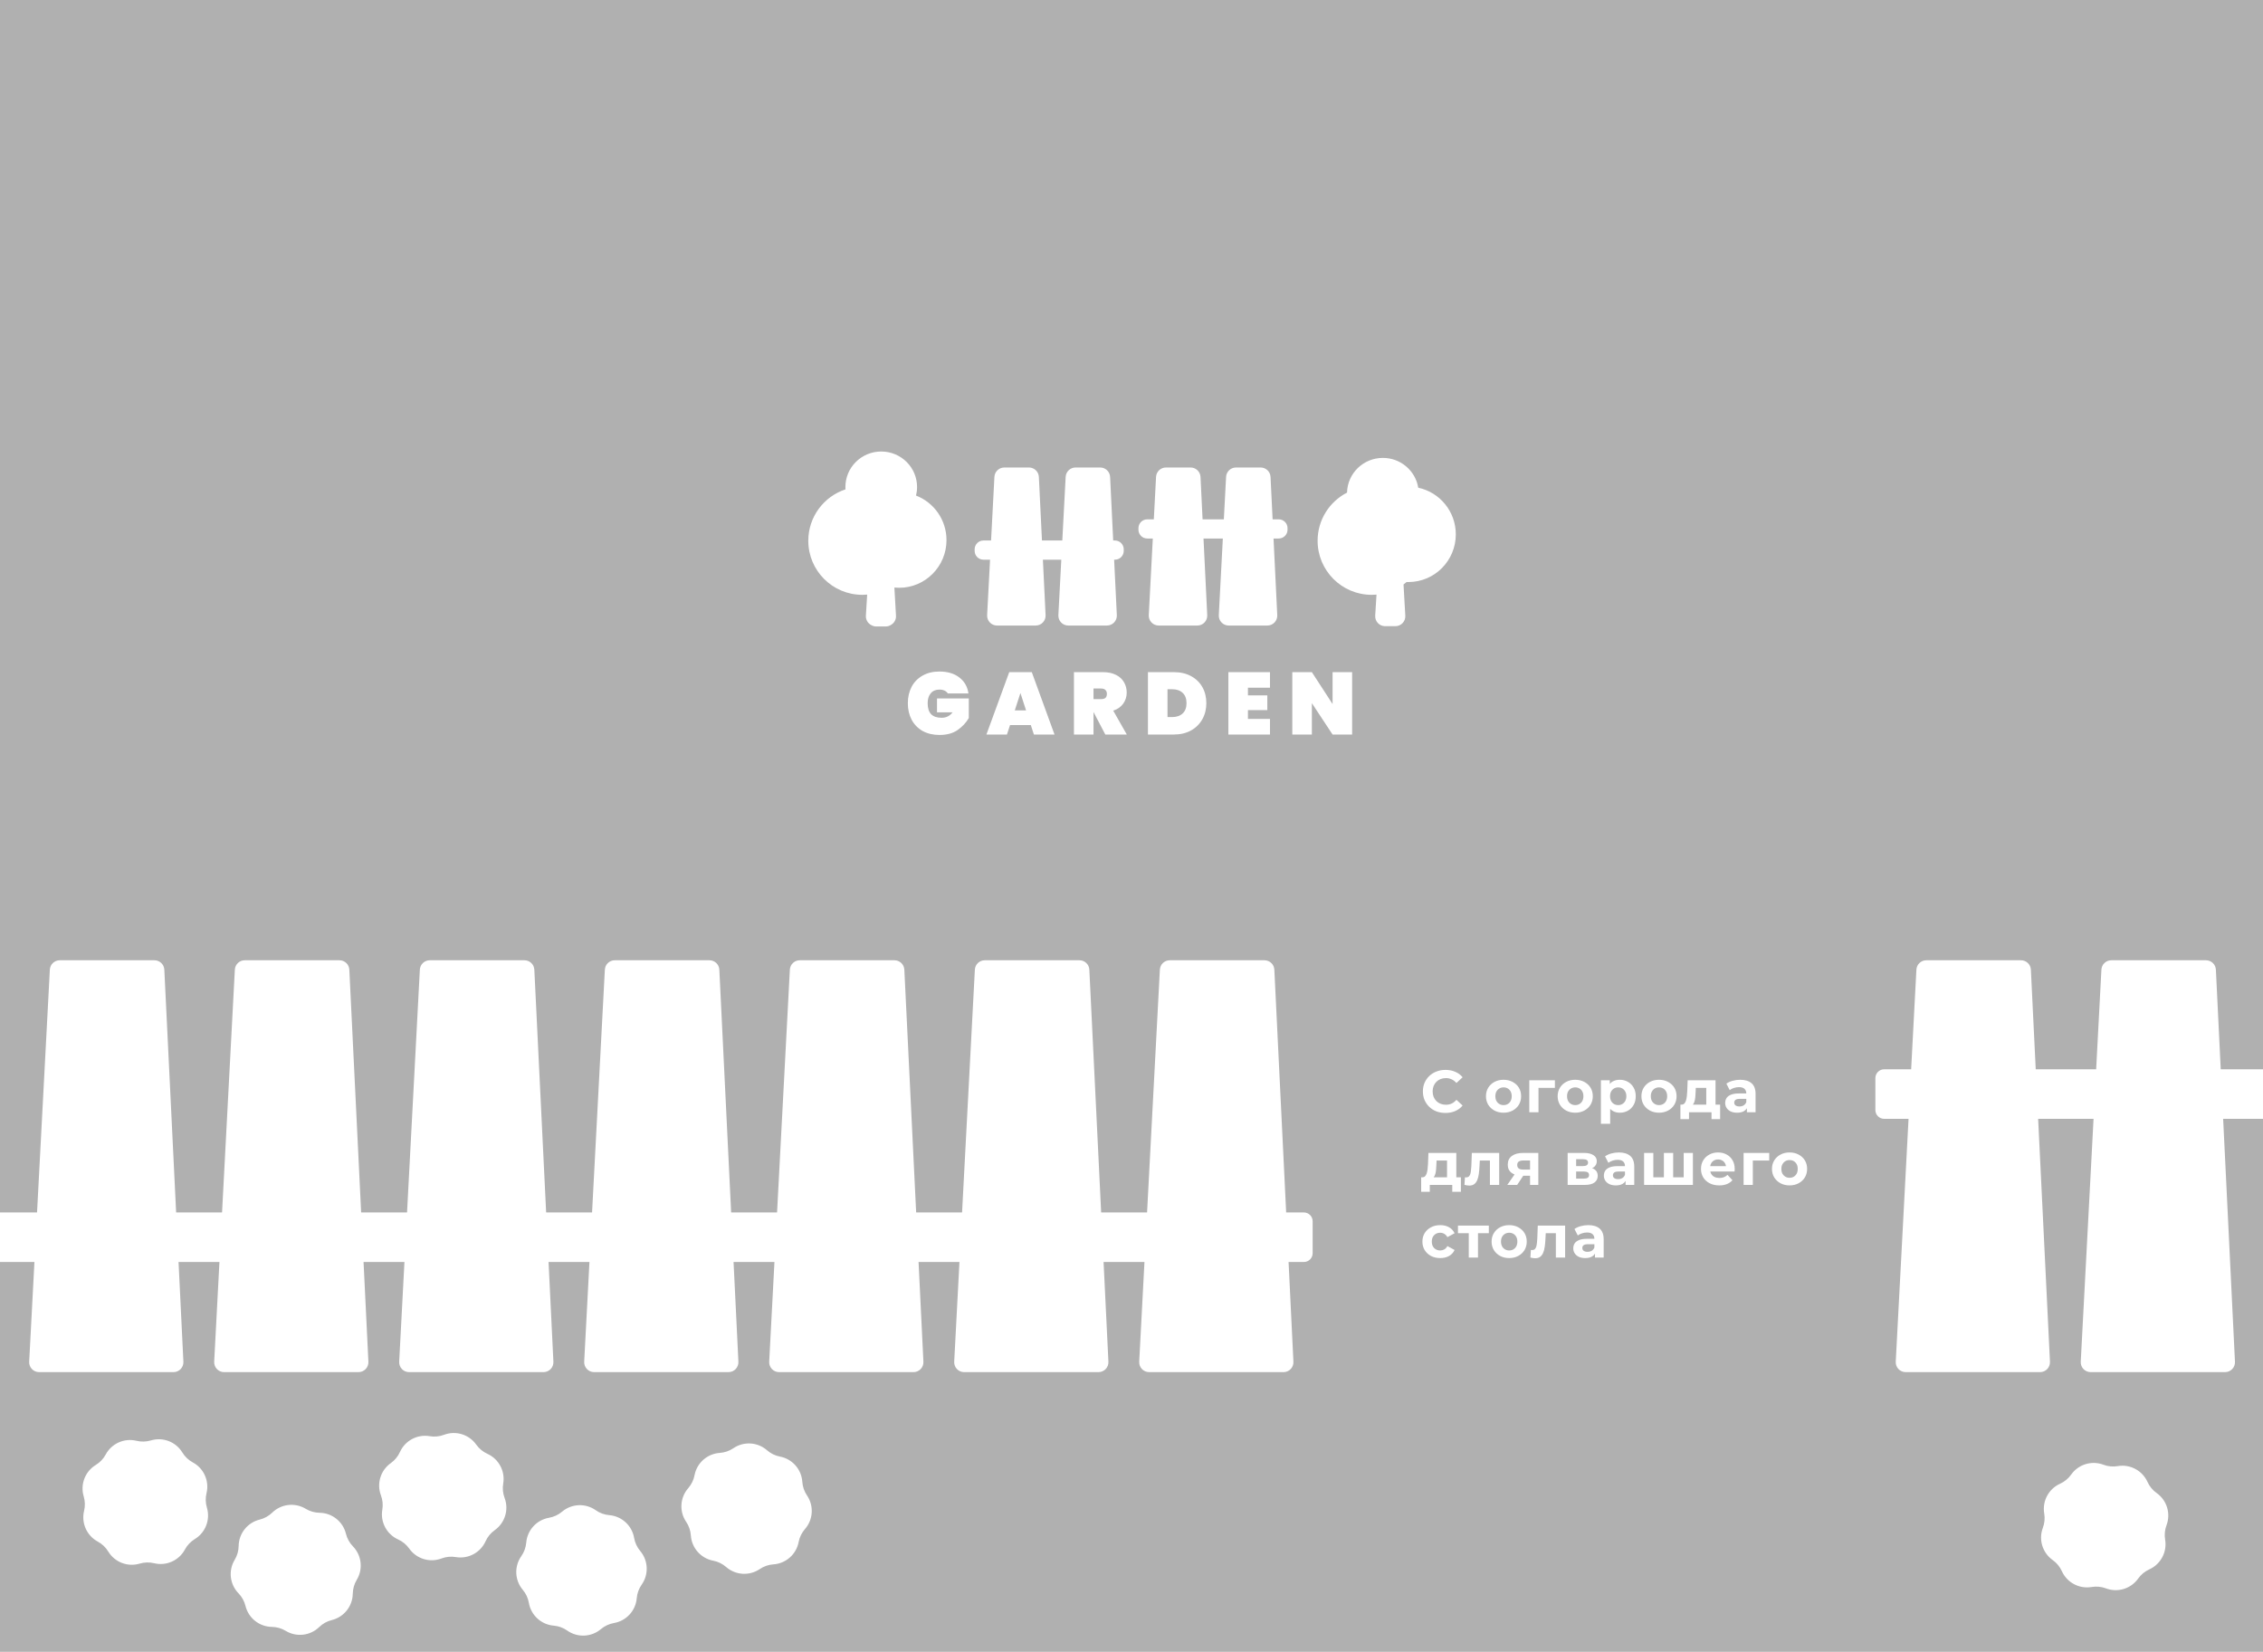<svg width="2055" height="1500" viewBox="0 0 2055 1500" fill="none" xmlns="http://www.w3.org/2000/svg">
<path fill-rule="evenodd" clip-rule="evenodd" d="M2055 0H0V1101H33.642L45.26 880.526C45.512 875.747 49.461 872 54.248 872H140.234C145.034 872 148.99 875.768 149.223 880.563L159.946 1101H201.641L213.26 880.526C213.512 875.747 217.461 872 222.248 872H308.234C313.034 872 316.99 875.768 317.223 880.563L327.946 1101H369.641L381.26 880.526C381.512 875.747 385.461 872 390.248 872H476.234C481.034 872 484.99 875.768 485.223 880.563L495.946 1101H537.641L549.26 880.526C549.512 875.747 553.461 872 558.248 872H644.234C649.034 872 652.99 875.768 653.223 880.563L663.946 1101H705.641L717.26 880.526C717.512 875.747 721.461 872 726.248 872H812.234C817.034 872 820.99 875.768 821.223 880.563L831.946 1101H873.641L885.26 880.526C885.512 875.747 889.461 872 894.248 872H980.234C985.034 872 988.99 875.768 989.223 880.563L999.946 1101H1041.64L1053.26 880.526C1053.51 875.747 1057.46 872 1062.25 872H1148.23C1153.03 872 1156.99 875.768 1157.22 880.563L1167.95 1101H1184C1188.42 1101 1192 1104.58 1192 1109V1138C1192 1142.42 1188.42 1146 1184 1146H1170.14L1174.54 1236.56C1174.79 1241.7 1170.69 1246 1165.55 1246H1043.49C1038.33 1246 1034.23 1241.68 1034.5 1236.53L1039.27 1146H1002.14L1006.54 1236.56C1006.79 1241.7 1002.69 1246 997.552 1246H875.487C870.33 1246 866.228 1241.68 866.499 1236.53L871.27 1146H834.135L838.541 1236.56C838.791 1241.7 834.694 1246 829.552 1246H707.487C702.33 1246 698.228 1241.68 698.499 1236.53L703.27 1146H666.135L670.541 1236.56C670.791 1241.7 666.694 1246 661.552 1246H539.487C534.33 1246 530.228 1241.68 530.499 1236.53L535.27 1146H498.135L502.541 1236.56C502.791 1241.7 498.694 1246 493.552 1246H371.487C366.33 1246 362.228 1241.68 362.499 1236.53L367.27 1146H330.135L334.541 1236.56C334.791 1241.7 330.694 1246 325.552 1246H203.487C198.33 1246 194.228 1241.68 194.499 1236.53L199.27 1146H162.135L166.541 1236.56C166.791 1241.7 162.694 1246 157.552 1246H35.487C30.33 1246 26.228 1241.68 26.499 1236.53L31.27 1146H0V1500H2055V1016H2018.81L2029.54 1236.56C2029.79 1241.7 2025.69 1246 2020.55 1246H1898.49C1893.33 1246 1889.23 1241.68 1889.5 1236.53L1901.12 1016H1850.81L1861.54 1236.56C1861.79 1241.7 1857.69 1246 1852.55 1246H1730.49C1725.33 1246 1721.23 1241.68 1721.5 1236.53L1733.12 1016H1711C1706.58 1016 1703 1012.42 1703 1008V979C1703 974.582 1706.58 971 1711 971H1735.49L1740.26 880.526C1740.51 875.747 1744.46 872 1749.25 872H1835.23C1840.03 872 1843.99 875.768 1844.22 880.563L1848.62 971H1903.49L1908.26 880.526C1908.51 875.747 1912.46 872 1917.25 872H2003.23C2008.03 872 2011.99 875.768 2012.22 880.563L2016.62 971H2055V0ZM857.76 627.16C859.04 627.747 860.027 628.6 860.72 629.72H879.44C878.587 623.587 875.813 618.733 871.12 615.16C866.48 611.587 860.453 609.8 853.04 609.8C847.227 609.8 842.16 611.027 837.84 613.48C833.52 615.88 830.187 619.267 827.84 623.64C825.547 628.013 824.4 633 824.4 638.6C824.4 644.2 825.547 649.187 827.84 653.56C830.187 657.933 833.52 661.347 837.84 663.8C842.213 666.2 847.333 667.4 853.2 667.4C859.813 667.4 865.28 665.907 869.6 662.92C873.92 659.88 877.307 656.253 879.76 652.04V634.28H850.88V646.84H865.04C862.533 650.147 859.227 651.8 855.12 651.8C850.8 651.8 847.6 650.707 845.52 648.52C843.44 646.333 842.4 643.027 842.4 638.6C842.4 634.76 843.333 631.747 845.2 629.56C847.067 627.32 849.707 626.2 853.12 626.2C854.933 626.2 856.48 626.52 857.76 627.16ZM914.396 667L917.196 658.44H936.076L938.876 667H957.596L936.956 610.36H916.476L895.756 667H914.396ZM926.636 629.32L931.756 645.08H921.516L926.636 629.32ZM993.071 646.68L1003.71 667H1023.23L1010.91 645.32C1014.86 644.04 1017.87 641.933 1019.95 639C1022.08 636.067 1023.15 632.707 1023.15 628.92C1023.15 625.4 1022.32 622.253 1020.67 619.48C1019.07 616.653 1016.64 614.44 1013.39 612.84C1010.14 611.187 1006.22 610.36 1001.63 610.36H975.231V667H992.991V646.68H993.071ZM1000.03 634.84H992.991V625.24H1000.03C1001.68 625.24 1002.94 625.667 1003.79 626.52C1004.7 627.373 1005.15 628.547 1005.15 630.04C1005.15 631.693 1004.72 632.92 1003.87 633.72C1003.02 634.467 1001.74 634.84 1000.03 634.84ZM1081.55 613.96C1077.12 611.56 1071.94 610.36 1066.03 610.36H1042.43V667H1066.03C1071.94 667 1077.12 665.773 1081.55 663.32C1086.03 660.813 1089.46 657.4 1091.86 653.08C1094.27 648.76 1095.46 643.907 1095.46 638.52C1095.46 633.08 1094.27 628.227 1091.86 623.96C1089.46 619.693 1086.03 616.36 1081.55 613.96ZM1073.94 647.88C1071.6 650.067 1068.43 651.16 1064.43 651.16H1060.19V625.88H1064.43C1068.43 625.88 1071.6 626.973 1073.94 629.16C1076.29 631.347 1077.46 634.467 1077.46 638.52C1077.46 642.573 1076.29 645.693 1073.94 647.88ZM1133.24 631.48V624.52H1153.24V610.36H1115.48V667H1153.24V652.84H1133.24V644.84H1150.84V631.48H1133.24ZM1210.09 667H1227.85V610.36H1210.09V639.32L1191.29 610.36H1173.53V667H1191.29V638.52L1210.09 667ZM786.301 559.066C786.071 562.789 788.133 566.097 791.237 567.663C792.568 568.445 794.121 568.896 795.79 568.896H804.226C806.117 568.896 807.86 568.316 809.299 567.332C812.055 565.668 813.837 562.572 813.64 559.109L812.184 533.543C813.605 533.686 815.047 533.759 816.506 533.759C840.252 533.759 859.502 514.379 859.502 490.472C859.502 471.999 848.007 456.228 831.825 450.014C832.446 447.526 832.775 444.925 832.775 442.247C832.775 424.438 818.207 410 800.237 410C782.267 410 767.7 424.438 767.7 442.247C767.7 442.969 767.724 443.686 767.771 444.396C748.161 450.834 734 469.29 734 491.053C734 518.169 755.981 540.15 783.097 540.15C784.574 540.15 786.036 540.085 787.48 539.957L786.301 559.066ZM1245.6 540.15C1247.07 540.15 1248.53 540.085 1249.98 539.957L1248.8 559.066C1248.48 564.245 1252.59 568.621 1257.78 568.621H1267.15C1272.32 568.621 1276.43 564.272 1276.14 559.109L1274.52 530.728C1275.49 530.019 1276.44 529.275 1277.35 528.498C1277.65 528.51 1277.94 528.518 1278.24 528.523C1278.49 528.527 1278.75 528.53 1279 528.53C1302.75 528.53 1322 509.15 1322 485.243C1322 464.401 1307.37 447 1287.88 442.881C1285.39 427.532 1271.96 415.81 1255.76 415.81C1238.04 415.81 1223.62 429.858 1223.23 447.333C1207.36 455.467 1196.5 471.992 1196.5 491.053C1196.5 518.169 1218.48 540.15 1245.6 540.15ZM967.705 433.053C967.957 428.273 971.906 424.526 976.693 424.526H999.09C1003.89 424.526 1007.85 428.294 1008.08 433.089L1010.88 490.813H1012.45C1016.86 490.813 1020.45 494.394 1020.45 498.813V500.244C1020.45 504.662 1016.86 508.244 1012.45 508.244H1011.73L1014.18 558.603C1014.43 563.739 1010.33 568.04 1005.19 568.04H970.087C964.93 568.04 960.828 563.716 961.099 558.567L963.748 508.244H947.037L949.483 558.603C949.733 563.739 945.636 568.04 940.494 568.04H905.392C900.236 568.04 896.134 563.716 896.405 558.567L899.053 508.244H893.067C888.649 508.244 885.067 504.662 885.067 500.244V498.813C885.067 494.394 888.649 490.813 893.067 490.813H899.971L903.011 433.053C903.262 428.273 907.211 424.526 911.998 424.526H934.396C939.197 424.526 943.152 428.294 943.385 433.089L946.19 490.813H964.665L967.705 433.053ZM1122.38 424.526C1117.59 424.526 1113.64 428.273 1113.39 433.053L1111.36 471.589H1092.04L1090.17 433.089C1089.94 428.294 1085.98 424.526 1081.18 424.526H1058.78C1053.99 424.526 1050.05 428.273 1049.79 433.053L1047.77 471.589H1041.81C1037.39 471.589 1033.81 475.171 1033.81 479.589V481.02C1033.81 485.438 1037.39 489.02 1041.81 489.02H1046.85L1043.19 558.567C1042.92 563.716 1047.02 568.04 1052.18 568.04H1087.28C1092.42 568.04 1096.52 563.739 1096.27 558.603L1092.89 489.02H1110.44L1106.78 558.567C1106.51 563.716 1110.61 568.04 1115.77 568.04H1150.87C1156.02 568.04 1160.11 563.739 1159.86 558.603L1156.48 489.02H1161.19C1165.61 489.02 1169.19 485.438 1169.19 481.02V479.589C1169.19 475.171 1165.61 471.589 1161.19 471.589H1155.64L1153.76 433.089C1153.53 428.294 1149.58 424.526 1144.78 424.526H1122.38ZM314.146 1392.76C311.43 1381.71 301.585 1373.88 290.21 1373.72C285.767 1373.66 281.414 1372.41 277.612 1370.11C267.88 1364.22 255.381 1365.64 247.224 1373.57C244.038 1376.67 240.077 1378.86 235.761 1379.93C224.715 1382.64 216.884 1392.49 216.722 1403.86C216.659 1408.3 215.411 1412.66 213.11 1416.46C207.219 1426.19 208.643 1438.69 216.572 1446.85C219.669 1450.03 221.865 1453.99 222.926 1458.31C225.642 1469.36 235.487 1477.19 246.861 1477.35C251.305 1477.41 255.658 1478.66 259.46 1480.96C269.191 1486.85 281.69 1485.43 289.848 1477.5C293.034 1474.4 296.995 1472.21 301.31 1471.15C312.357 1468.43 320.188 1458.58 320.349 1447.21C320.412 1442.77 321.661 1438.41 323.962 1434.61C329.853 1424.88 328.429 1412.38 320.5 1404.22C317.402 1401.04 315.207 1397.08 314.146 1392.76ZM175.099 1328C185.114 1333.39 190.23 1344.88 187.539 1355.94C186.487 1360.26 186.606 1364.78 187.882 1369.04C191.148 1379.94 186.64 1391.68 176.921 1397.59C173.125 1399.9 170.007 1403.19 167.9 1407.1C162.504 1417.11 151.012 1422.23 139.959 1419.54C135.642 1418.49 131.115 1418.61 126.858 1419.88C115.961 1423.15 104.217 1418.64 98.305 1408.92C95.996 1405.12 92.71 1402.01 88.798 1399.9C78.783 1394.5 73.667 1383.01 76.359 1371.96C77.41 1367.64 77.291 1363.11 76.015 1358.86C72.749 1347.96 77.257 1336.22 86.976 1330.3C90.772 1328 93.89 1324.71 95.997 1320.8C101.393 1310.78 112.885 1305.67 123.938 1308.36C128.255 1309.41 132.782 1309.29 137.039 1308.02C147.936 1304.75 159.68 1309.26 165.592 1318.98C167.902 1322.77 171.187 1325.89 175.099 1328ZM456.961 1347.2C458.875 1335.98 452.969 1324.88 442.602 1320.19C438.553 1318.36 435.058 1315.48 432.49 1311.85C425.914 1302.57 413.884 1298.89 403.241 1302.91C399.084 1304.48 394.576 1304.92 390.196 1304.17C378.982 1302.25 367.875 1308.16 363.191 1318.53C361.362 1322.58 358.481 1326.07 354.855 1328.64C345.572 1335.22 341.894 1347.25 345.913 1357.89C347.483 1362.05 347.917 1366.55 347.169 1370.93C345.255 1382.15 351.161 1393.25 361.528 1397.94C365.577 1399.77 369.072 1402.65 371.641 1406.27C378.216 1415.56 390.246 1419.24 400.889 1415.22C405.046 1413.65 409.554 1413.21 413.934 1413.96C425.148 1415.87 436.255 1409.97 440.939 1399.6C442.768 1395.55 445.649 1392.06 449.275 1389.49C458.558 1382.91 462.236 1370.88 458.217 1360.24C456.647 1356.08 456.213 1351.58 456.961 1347.2ZM708.303 1322.7C719.477 1324.83 727.813 1334.25 728.569 1345.6C728.865 1350.04 730.339 1354.32 732.836 1358C739.228 1367.41 738.46 1379.96 730.969 1388.52C728.042 1391.87 726.057 1395.94 725.224 1400.3C723.089 1411.48 713.668 1419.81 702.317 1420.57C697.883 1420.86 693.601 1422.34 689.925 1424.84C680.515 1431.23 667.959 1430.46 659.398 1422.97C656.054 1420.04 651.983 1418.06 647.618 1417.22C636.445 1415.09 628.109 1405.67 627.352 1394.32C627.057 1389.88 625.583 1385.6 623.086 1381.93C616.694 1372.52 617.462 1359.96 624.953 1351.4C627.879 1348.05 629.864 1343.98 630.698 1339.62C632.832 1328.44 642.254 1320.11 653.604 1319.35C658.038 1319.06 662.32 1317.58 665.996 1315.09C675.406 1308.69 687.963 1309.46 696.524 1316.95C699.868 1319.88 703.938 1321.86 708.303 1322.7ZM1967.38 1385.06C1971.4 1374.41 1967.73 1362.38 1958.44 1355.81C1954.82 1353.24 1951.94 1349.75 1950.11 1345.7C1945.42 1335.33 1934.32 1329.42 1923.1 1331.34C1918.72 1332.08 1914.21 1331.65 1910.06 1330.08C1899.41 1326.06 1887.38 1329.74 1880.81 1339.02C1878.24 1342.65 1874.75 1345.53 1870.7 1347.36C1860.33 1352.04 1854.42 1363.15 1856.34 1374.36C1857.08 1378.74 1856.65 1383.25 1855.08 1387.41C1851.06 1398.05 1854.74 1410.08 1864.02 1416.66C1867.65 1419.23 1870.53 1422.72 1872.36 1426.77C1877.04 1437.14 1888.15 1443.04 1899.36 1441.13C1903.74 1440.38 1908.25 1440.82 1912.41 1442.38C1923.05 1446.4 1935.08 1442.73 1941.66 1433.44C1944.23 1429.82 1947.72 1426.94 1951.77 1425.11C1962.14 1420.42 1968.04 1409.32 1966.13 1398.1C1965.38 1393.72 1965.81 1389.21 1967.38 1385.06ZM553.282 1375.87C564.617 1376.82 573.892 1385.32 575.831 1396.53C576.588 1400.91 578.502 1405.02 581.37 1408.41C588.71 1417.1 589.259 1429.67 582.704 1438.97C580.143 1442.6 578.594 1446.85 578.221 1451.28C577.267 1462.62 568.768 1471.89 557.559 1473.83C553.18 1474.59 549.076 1476.5 545.681 1479.37C536.99 1486.71 524.423 1487.26 515.125 1480.7C511.494 1478.14 507.238 1476.59 502.81 1476.22C491.474 1475.27 482.2 1466.77 480.261 1455.56C479.503 1451.18 477.589 1447.08 474.722 1443.68C467.381 1434.99 466.833 1422.42 473.388 1413.13C475.949 1409.49 477.498 1405.24 477.87 1400.81C478.825 1389.47 487.324 1380.2 498.533 1378.26C502.912 1377.5 507.016 1375.59 510.411 1372.72C519.101 1365.38 531.669 1364.83 540.966 1371.39C544.598 1373.95 548.854 1375.5 553.282 1375.87ZM1304.42 1009.24C1306.94 1010.18 1309.66 1010.65 1312.57 1010.65C1315.88 1010.65 1318.85 1010.07 1321.48 1008.92C1324.15 1007.77 1326.38 1006.09 1328.18 1003.9L1322.56 998.714C1321.27 1000.23 1319.83 1001.36 1318.24 1002.12C1316.66 1002.84 1314.93 1003.2 1313.06 1003.2C1311.29 1003.2 1309.67 1002.91 1308.2 1002.33C1306.72 1001.76 1305.44 1000.93 1304.36 999.848C1303.28 998.768 1302.44 997.49 1301.83 996.014C1301.25 994.538 1300.96 992.9 1300.96 991.1C1300.96 989.3 1301.25 987.662 1301.83 986.186C1302.44 984.71 1303.28 983.432 1304.36 982.352C1305.44 981.272 1306.72 980.444 1308.2 979.868C1309.67 979.292 1311.29 979.004 1313.06 979.004C1314.93 979.004 1316.66 979.382 1318.24 980.138C1319.83 980.858 1321.27 981.956 1322.56 983.432L1328.18 978.248C1326.38 976.052 1324.15 974.396 1321.48 973.28C1318.85 972.128 1315.9 971.552 1312.63 971.552C1309.67 971.552 1306.96 972.038 1304.47 973.01C1301.99 973.946 1299.81 975.296 1297.94 977.06C1296.1 978.824 1294.66 980.894 1293.62 983.27C1292.61 985.646 1292.11 988.256 1292.11 991.1C1292.11 993.944 1292.61 996.554 1293.62 998.93C1294.66 1001.31 1296.1 1003.38 1297.94 1005.14C1299.77 1006.9 1301.93 1008.27 1304.42 1009.24ZM1357.11 1008.49C1359.52 1009.78 1362.28 1010.43 1365.37 1010.43C1368.43 1010.43 1371.17 1009.78 1373.58 1008.49C1375.99 1007.19 1377.88 1005.43 1379.25 1003.2C1380.62 1000.93 1381.3 998.354 1381.3 995.474C1381.3 992.522 1380.62 989.93 1379.25 987.698C1377.88 985.466 1375.99 983.72 1373.58 982.46C1371.17 981.164 1368.43 980.516 1365.37 980.516C1362.28 980.516 1359.52 981.164 1357.11 982.46C1354.73 983.72 1352.84 985.484 1351.44 987.752C1350.07 989.984 1349.39 992.558 1349.39 995.474C1349.39 998.354 1350.07 1000.93 1351.44 1003.2C1352.84 1005.43 1354.73 1007.19 1357.11 1008.49ZM1369.15 1002.55C1368.04 1003.2 1366.78 1003.52 1365.37 1003.52C1363.97 1003.52 1362.71 1003.2 1361.59 1002.55C1360.48 1001.9 1359.58 1000.98 1358.89 999.794C1358.24 998.57 1357.92 997.13 1357.92 995.474C1357.92 993.782 1358.24 992.342 1358.89 991.154C1359.58 989.966 1360.48 989.048 1361.59 988.4C1362.71 987.752 1363.97 987.428 1365.37 987.428C1366.78 987.428 1368.04 987.752 1369.15 988.4C1370.27 989.048 1371.15 989.966 1371.8 991.154C1372.45 992.342 1372.77 993.782 1372.77 995.474C1372.77 997.13 1372.45 998.57 1371.8 999.794C1371.15 1000.98 1370.27 1001.9 1369.15 1002.55ZM1411.99 980.948H1388.72V1010H1397.09V987.86H1411.99V980.948ZM1422.21 1008.49C1424.62 1009.78 1427.37 1010.43 1430.47 1010.43C1433.53 1010.43 1436.27 1009.78 1438.68 1008.49C1441.09 1007.19 1442.98 1005.43 1444.35 1003.2C1445.72 1000.93 1446.4 998.354 1446.4 995.474C1446.4 992.522 1445.72 989.93 1444.35 987.698C1442.98 985.466 1441.09 983.72 1438.68 982.46C1436.27 981.164 1433.53 980.516 1430.47 980.516C1427.37 980.516 1424.62 981.164 1422.21 982.46C1419.83 983.72 1417.94 985.484 1416.54 987.752C1415.17 989.984 1414.49 992.558 1414.49 995.474C1414.49 998.354 1415.17 1000.93 1416.54 1003.2C1417.94 1005.43 1419.83 1007.19 1422.21 1008.49ZM1434.25 1002.55C1433.13 1003.2 1431.87 1003.52 1430.47 1003.52C1429.07 1003.52 1427.81 1003.2 1426.69 1002.55C1425.57 1001.9 1424.67 1000.98 1423.99 999.794C1423.34 998.57 1423.02 997.13 1423.02 995.474C1423.02 993.782 1423.34 992.342 1423.99 991.154C1424.67 989.966 1425.57 989.048 1426.69 988.4C1427.81 987.752 1429.07 987.428 1430.47 987.428C1431.87 987.428 1433.13 987.752 1434.25 988.4C1435.37 989.048 1436.25 989.966 1436.9 991.154C1437.54 992.342 1437.87 993.782 1437.87 995.474C1437.87 997.13 1437.54 998.57 1436.9 999.794C1436.25 1000.98 1435.37 1001.9 1434.25 1002.55ZM1464.51 1008.81C1466.34 1009.89 1468.48 1010.43 1470.93 1010.43C1473.67 1010.43 1476.12 1009.82 1478.28 1008.6C1480.47 1007.37 1482.2 1005.64 1483.46 1003.41C1484.76 1001.18 1485.4 998.534 1485.4 995.474C1485.4 992.45 1484.76 989.822 1483.46 987.59C1482.2 985.358 1480.47 983.63 1478.28 982.406C1476.12 981.146 1473.67 980.516 1470.93 980.516C1468.38 980.516 1466.18 981.056 1464.34 982.136C1463.38 982.704 1462.53 983.426 1461.81 984.303V980.948H1453.76V1020.48H1462.18V1006.92C1462.87 1007.68 1463.65 1008.31 1464.51 1008.81ZM1473.2 1002.55C1472.12 1003.2 1470.88 1003.52 1469.47 1003.52C1468.07 1003.52 1466.81 1003.2 1465.69 1002.55C1464.58 1001.9 1463.7 1000.98 1463.05 999.794C1462.4 998.57 1462.08 997.13 1462.08 995.474C1462.08 993.782 1462.4 992.342 1463.05 991.154C1463.7 989.966 1464.58 989.048 1465.69 988.4C1466.81 987.752 1468.07 987.428 1469.47 987.428C1470.88 987.428 1472.12 987.752 1473.2 988.4C1474.32 989.048 1475.2 989.966 1475.85 991.154C1476.53 992.342 1476.87 993.782 1476.87 995.474C1476.87 997.13 1476.53 998.57 1475.85 999.794C1475.2 1000.98 1474.32 1001.9 1473.2 1002.55ZM1498.27 1008.49C1500.69 1009.78 1503.44 1010.43 1506.54 1010.43C1509.6 1010.43 1512.33 1009.78 1514.74 1008.49C1517.16 1007.19 1519.05 1005.43 1520.41 1003.2C1521.78 1000.93 1522.47 998.354 1522.47 995.474C1522.47 992.522 1521.78 989.93 1520.41 987.698C1519.05 985.466 1517.16 983.72 1514.74 982.46C1512.33 981.164 1509.6 980.516 1506.54 980.516C1503.44 980.516 1500.69 981.164 1498.27 982.46C1495.9 983.72 1494.01 985.484 1492.6 987.752C1491.24 989.984 1490.55 992.558 1490.55 995.474C1490.55 998.354 1491.24 1000.93 1492.6 1003.2C1494.01 1005.43 1495.9 1007.19 1498.27 1008.49ZM1510.32 1002.55C1509.2 1003.2 1507.94 1003.52 1506.54 1003.52C1505.13 1003.52 1503.87 1003.2 1502.76 1002.55C1501.64 1001.9 1500.74 1000.98 1500.06 999.794C1499.41 998.57 1499.08 997.13 1499.08 995.474C1499.08 993.782 1499.41 992.342 1500.06 991.154C1500.74 989.966 1501.64 989.048 1502.76 988.4C1503.87 987.752 1505.13 987.428 1506.54 987.428C1507.94 987.428 1509.2 987.752 1510.32 988.4C1511.43 989.048 1512.31 989.966 1512.96 991.154C1513.61 992.342 1513.93 993.782 1513.93 995.474C1513.93 997.13 1513.61 998.57 1512.96 999.794C1512.31 1000.98 1511.43 1001.9 1510.32 1002.55ZM1557.86 1003.09H1562.02V1016.26H1554.19V1010H1533.78V1016.26H1525.95V1003.09H1526.92C1527.96 1003.09 1528.81 1002.78 1529.46 1002.17C1530.11 1001.52 1530.61 1000.64 1530.97 999.524C1531.33 998.372 1531.6 997.076 1531.78 995.636C1531.96 994.16 1532.09 992.612 1532.16 990.992L1532.54 980.948H1557.86V1003.09ZM1549.44 1003.09V987.86H1539.93L1539.77 991.586C1539.7 993.134 1539.61 994.61 1539.5 996.014C1539.39 997.418 1539.18 998.696 1538.85 999.848C1538.57 1000.96 1538.13 1001.92 1537.56 1002.71C1537.46 1002.84 1537.35 1002.97 1537.24 1003.09H1549.44ZM1586.33 1006.39V1010H1594.21V993.422C1594.21 988.994 1592.99 985.736 1590.54 983.648C1588.09 981.56 1584.66 980.516 1580.23 980.516C1577.92 980.516 1575.66 980.822 1573.42 981.434C1571.19 982.046 1569.28 982.91 1567.7 984.026L1570.72 989.912C1571.77 989.084 1573.03 988.436 1574.5 987.968C1576.02 987.464 1577.55 987.212 1579.09 987.212C1581.36 987.212 1583.04 987.716 1584.12 988.724C1585.23 989.732 1585.79 991.136 1585.79 992.936H1579.09C1576.14 992.936 1573.75 993.314 1571.91 994.07C1570.08 994.79 1568.73 995.798 1567.86 997.094C1567.03 998.39 1566.62 999.902 1566.62 1001.63C1566.62 1003.29 1567.05 1004.78 1567.92 1006.11C1568.78 1007.44 1570.02 1008.51 1571.64 1009.3C1573.26 1010.05 1575.21 1010.43 1577.47 1010.43C1580.03 1010.43 1582.12 1009.95 1583.74 1008.97C1584.83 1008.32 1585.7 1007.46 1586.33 1006.39ZM1585.79 1000.82V997.85H1580.01C1578.03 997.85 1576.66 998.174 1575.91 998.822C1575.19 999.47 1574.83 1000.28 1574.83 1001.25C1574.83 1002.33 1575.24 1003.2 1576.07 1003.84C1576.93 1004.46 1578.1 1004.76 1579.58 1004.76C1580.98 1004.76 1582.24 1004.44 1583.36 1003.79C1584.48 1003.11 1585.29 1002.12 1585.79 1000.82ZM1322.45 1069.09H1326.61V1082.26H1318.78V1076H1298.37V1082.26H1290.54V1069.09H1291.51C1292.56 1069.09 1293.4 1068.78 1294.05 1068.17C1294.7 1067.52 1295.2 1066.64 1295.56 1065.52C1295.92 1064.37 1296.19 1063.08 1296.37 1061.64C1296.55 1060.16 1296.68 1058.61 1296.75 1056.99L1297.13 1046.95H1322.45V1069.09ZM1314.03 1069.09V1053.86H1304.53L1304.36 1057.59C1304.29 1059.13 1304.2 1060.61 1304.09 1062.01C1303.99 1063.42 1303.77 1064.7 1303.45 1065.85C1303.16 1066.96 1302.73 1067.92 1302.15 1068.71C1302.05 1068.84 1301.94 1068.97 1301.83 1069.09H1314.03ZM1330.29 1069.03L1329.86 1075.95C1330.69 1076.16 1331.46 1076.32 1332.18 1076.43C1332.9 1076.54 1333.59 1076.59 1334.24 1076.59C1336.04 1076.59 1337.51 1076.18 1338.66 1075.35C1339.82 1074.49 1340.73 1073.28 1341.42 1071.73C1342.1 1070.15 1342.59 1068.28 1342.88 1066.12C1343.2 1063.96 1343.42 1061.58 1343.52 1058.99L1343.79 1053.86H1352.97V1076H1361.4V1046.95H1336.56L1336.13 1058.61C1336.05 1059.98 1335.95 1061.29 1335.8 1062.55C1335.69 1063.81 1335.5 1064.95 1335.21 1065.96C1334.92 1066.93 1334.49 1067.7 1333.91 1068.28C1333.34 1068.85 1332.54 1069.14 1331.54 1069.14H1330.94L1330.29 1069.03ZM1389.42 1067.68V1076H1396.93V1046.95H1383.05C1378.8 1046.95 1375.42 1047.87 1372.9 1049.7C1370.42 1051.54 1369.17 1054.18 1369.17 1057.64C1369.17 1060.88 1370.36 1063.36 1372.74 1065.09C1373.52 1065.66 1374.39 1066.13 1375.36 1066.51L1368.74 1076H1377.71L1383.22 1067.68H1389.42ZM1389.42 1062.07V1053.81H1383.21C1381.49 1053.81 1380.14 1054.13 1379.16 1054.78C1378.23 1055.43 1377.76 1056.47 1377.76 1057.91C1377.76 1060.68 1379.54 1062.07 1383.11 1062.07H1389.42ZM1423.56 1046.95V1076H1439.06C1443.05 1076 1446.02 1075.26 1447.97 1073.79C1449.91 1072.31 1450.88 1070.29 1450.88 1067.74C1450.88 1065.25 1450 1063.36 1448.24 1062.07C1447.56 1061.56 1446.74 1061.15 1445.78 1060.84C1446.25 1060.61 1446.69 1060.36 1447.1 1060.07C1449.05 1058.7 1450.02 1056.83 1450.02 1054.45C1450.02 1052.08 1448.99 1050.24 1446.94 1048.95C1444.89 1047.61 1442.05 1046.95 1438.41 1046.95H1423.56ZM1438.36 1070.28H1431.28V1063.85H1438.52C1440.07 1063.85 1441.2 1064.12 1441.92 1064.66C1442.64 1065.16 1443 1065.97 1443 1067.09C1443 1068.17 1442.6 1068.98 1441.81 1069.52C1441.06 1070.02 1439.9 1070.28 1438.36 1070.28ZM1437.65 1058.88H1431.28V1052.67H1437.65C1439.13 1052.67 1440.23 1052.92 1440.95 1053.43C1441.7 1053.93 1442.08 1054.71 1442.08 1055.75C1442.08 1056.76 1441.7 1057.53 1440.95 1058.07C1440.23 1058.61 1439.13 1058.88 1437.65 1058.88ZM1476.16 1072.39V1076H1484.04V1059.42C1484.04 1054.99 1482.82 1051.74 1480.37 1049.65C1477.92 1047.56 1474.49 1046.52 1470.06 1046.52C1467.75 1046.52 1465.49 1046.82 1463.25 1047.43C1461.02 1048.05 1459.11 1048.91 1457.53 1050.03L1460.55 1055.91C1461.6 1055.08 1462.86 1054.44 1464.33 1053.97C1465.85 1053.46 1467.38 1053.21 1468.92 1053.21C1471.19 1053.21 1472.87 1053.72 1473.95 1054.72C1475.06 1055.73 1475.62 1057.14 1475.62 1058.94H1468.92C1465.97 1058.94 1463.58 1059.31 1461.74 1060.07C1459.91 1060.79 1458.56 1061.8 1457.69 1063.09C1456.86 1064.39 1456.45 1065.9 1456.45 1067.63C1456.45 1069.29 1456.88 1070.78 1457.75 1072.11C1458.61 1073.44 1459.85 1074.51 1461.47 1075.3C1463.09 1076.05 1465.04 1076.43 1467.3 1076.43C1469.86 1076.43 1471.95 1075.95 1473.57 1074.97C1474.66 1074.32 1475.52 1073.46 1476.16 1072.39ZM1475.62 1066.82V1063.85H1469.84C1467.86 1063.85 1466.49 1064.17 1465.74 1064.82C1465.02 1065.47 1464.66 1066.28 1464.66 1067.25C1464.66 1068.33 1465.07 1069.2 1465.9 1069.84C1466.76 1070.46 1467.93 1070.76 1469.41 1070.76C1470.81 1070.76 1472.07 1070.44 1473.19 1069.79C1474.31 1069.11 1475.12 1068.12 1475.62 1066.82ZM1510.96 1069.09V1046.95H1519.39V1069.09H1528.94V1046.95H1537.31V1076H1492.98V1046.95H1501.35V1069.09H1510.96ZM1552.47 1074.49C1554.99 1075.78 1557.91 1076.43 1561.22 1076.43C1563.85 1076.43 1566.17 1076.04 1568.19 1075.24C1570.2 1074.42 1571.88 1073.25 1573.21 1071.73L1568.73 1066.87C1567.75 1067.81 1566.67 1068.51 1565.49 1068.98C1564.33 1069.45 1562.98 1069.68 1561.44 1069.68C1559.71 1069.68 1558.2 1069.38 1556.9 1068.76C1555.64 1068.12 1554.65 1067.2 1553.93 1066.01C1553.56 1065.34 1553.29 1064.62 1553.12 1063.85H1575.1C1575.13 1063.49 1575.17 1063.11 1575.21 1062.72C1575.24 1062.28 1575.26 1061.91 1575.26 1061.58C1575.26 1058.45 1574.59 1055.77 1573.26 1053.54C1571.93 1051.27 1570.11 1049.54 1567.81 1048.35C1565.54 1047.13 1562.98 1046.52 1560.14 1046.52C1557.19 1046.52 1554.54 1047.16 1552.2 1048.46C1549.86 1049.72 1548.01 1051.48 1546.64 1053.75C1545.31 1055.98 1544.64 1058.56 1544.64 1061.47C1544.64 1064.35 1545.33 1066.93 1546.69 1069.2C1548.06 1071.43 1549.99 1073.19 1552.47 1074.49ZM1553.02 1058.94C1553.16 1058.04 1553.43 1057.23 1553.82 1056.51C1554.43 1055.35 1555.28 1054.47 1556.36 1053.86C1557.48 1053.21 1558.75 1052.89 1560.19 1052.89C1561.63 1052.89 1562.89 1053.21 1563.97 1053.86C1565.05 1054.47 1565.9 1055.34 1566.51 1056.45C1566.92 1057.19 1567.19 1058.02 1567.33 1058.94H1553.02ZM1606.61 1046.95H1583.34V1076H1591.71V1053.86H1606.61V1046.95ZM1616.83 1074.49C1619.24 1075.78 1622 1076.43 1625.09 1076.43C1628.15 1076.43 1630.89 1075.78 1633.3 1074.49C1635.71 1073.19 1637.6 1071.43 1638.97 1069.2C1640.34 1066.93 1641.02 1064.35 1641.02 1061.47C1641.02 1058.52 1640.34 1055.93 1638.97 1053.7C1637.6 1051.47 1635.71 1049.72 1633.3 1048.46C1630.89 1047.16 1628.15 1046.52 1625.09 1046.52C1622 1046.52 1619.24 1047.16 1616.83 1048.46C1614.45 1049.72 1612.56 1051.48 1611.16 1053.75C1609.79 1055.98 1609.11 1058.56 1609.11 1061.47C1609.11 1064.35 1609.79 1066.93 1611.16 1069.2C1612.56 1071.43 1614.45 1073.19 1616.83 1074.49ZM1628.87 1068.55C1627.76 1069.2 1626.5 1069.52 1625.09 1069.52C1623.69 1069.52 1622.43 1069.2 1621.31 1068.55C1620.2 1067.9 1619.3 1066.98 1618.61 1065.79C1617.96 1064.57 1617.64 1063.13 1617.64 1061.47C1617.64 1059.78 1617.96 1058.34 1618.61 1057.15C1619.3 1055.97 1620.2 1055.05 1621.31 1054.4C1622.43 1053.75 1623.69 1053.43 1625.09 1053.43C1626.5 1053.43 1627.76 1053.75 1628.87 1054.4C1629.99 1055.05 1630.87 1055.97 1631.52 1057.15C1632.17 1058.34 1632.49 1059.78 1632.49 1061.47C1632.49 1063.13 1632.17 1064.57 1631.52 1065.79C1630.87 1066.98 1629.99 1067.9 1628.87 1068.55ZM1299.5 1140.54C1301.95 1141.8 1304.74 1142.43 1307.87 1142.43C1310.93 1142.43 1313.6 1141.8 1315.87 1140.54C1318.13 1139.25 1319.81 1137.43 1320.89 1135.09L1314.35 1131.52C1313.6 1132.93 1312.64 1133.95 1311.49 1134.6C1310.38 1135.21 1309.15 1135.52 1307.82 1135.52C1306.38 1135.52 1305.08 1135.2 1303.93 1134.55C1302.78 1133.9 1301.86 1132.98 1301.18 1131.79C1300.53 1130.61 1300.21 1129.17 1300.21 1127.47C1300.21 1125.78 1300.53 1124.34 1301.18 1123.15C1301.86 1121.97 1302.78 1121.05 1303.93 1120.4C1305.08 1119.75 1306.38 1119.43 1307.82 1119.43C1309.15 1119.43 1310.38 1119.75 1311.49 1120.4C1312.64 1121.05 1313.6 1122.06 1314.35 1123.42L1320.89 1119.91C1319.81 1117.54 1318.13 1115.72 1315.87 1114.46C1313.6 1113.16 1310.93 1112.52 1307.87 1112.52C1304.74 1112.52 1301.95 1113.16 1299.5 1114.46C1297.06 1115.72 1295.13 1117.48 1293.73 1119.75C1292.36 1121.98 1291.67 1124.56 1291.67 1127.47C1291.67 1130.35 1292.36 1132.93 1293.73 1135.2C1295.13 1137.46 1297.06 1139.25 1299.5 1140.54ZM1333.78 1119.86V1142H1342.15V1119.86H1351.98V1112.95H1323.96V1119.86H1333.78ZM1362.23 1140.49C1364.64 1141.78 1367.39 1142.43 1370.49 1142.43C1373.55 1142.43 1376.28 1141.78 1378.7 1140.49C1381.11 1139.19 1383 1137.43 1384.37 1135.2C1385.73 1132.93 1386.42 1130.35 1386.42 1127.47C1386.42 1124.52 1385.73 1121.93 1384.37 1119.7C1383 1117.47 1381.11 1115.72 1378.7 1114.46C1376.28 1113.16 1373.55 1112.52 1370.49 1112.52C1367.39 1112.52 1364.64 1113.16 1362.23 1114.46C1359.85 1115.72 1357.96 1117.48 1356.56 1119.75C1355.19 1121.98 1354.5 1124.56 1354.5 1127.47C1354.5 1130.35 1355.19 1132.93 1356.56 1135.2C1357.96 1137.43 1359.85 1139.19 1362.23 1140.49ZM1374.27 1134.55C1373.15 1135.2 1371.89 1135.52 1370.49 1135.52C1369.08 1135.52 1367.82 1135.2 1366.71 1134.55C1365.59 1133.9 1364.69 1132.98 1364.01 1131.79C1363.36 1130.57 1363.04 1129.13 1363.04 1127.47C1363.04 1125.78 1363.36 1124.34 1364.01 1123.15C1364.69 1121.97 1365.59 1121.05 1366.71 1120.4C1367.82 1119.75 1369.08 1119.43 1370.49 1119.43C1371.89 1119.43 1373.15 1119.75 1374.27 1120.4C1375.38 1121.05 1376.27 1121.97 1376.91 1123.15C1377.56 1124.34 1377.89 1125.78 1377.89 1127.47C1377.89 1129.13 1377.56 1130.57 1376.91 1131.79C1376.27 1132.98 1375.38 1133.9 1374.27 1134.55ZM1390.17 1135.03L1389.74 1141.95C1390.57 1142.16 1391.34 1142.32 1392.06 1142.43C1392.78 1142.54 1393.46 1142.59 1394.11 1142.59C1395.91 1142.59 1397.39 1142.18 1398.54 1141.35C1399.69 1140.49 1400.61 1139.28 1401.29 1137.73C1401.98 1136.15 1402.46 1134.28 1402.75 1132.12C1403.08 1129.96 1403.29 1127.58 1403.4 1124.99L1403.67 1119.86H1412.85V1142H1421.27V1112.95H1396.43L1396 1124.61C1395.93 1125.98 1395.82 1127.29 1395.68 1128.55C1395.57 1129.81 1395.37 1130.95 1395.08 1131.96C1394.8 1132.93 1394.36 1133.7 1393.79 1134.28C1393.21 1134.85 1392.42 1135.14 1391.41 1135.14H1390.82L1390.17 1135.03ZM1448.38 1138.39V1142H1456.27V1125.42C1456.27 1120.99 1455.04 1117.74 1452.59 1115.65C1450.15 1113.56 1446.71 1112.52 1442.28 1112.52C1439.98 1112.52 1437.71 1112.82 1435.48 1113.43C1433.24 1114.05 1431.34 1114.91 1429.75 1116.03L1432.78 1121.91C1433.82 1121.08 1435.08 1120.44 1436.56 1119.97C1438.07 1119.46 1439.6 1119.21 1441.15 1119.21C1443.41 1119.21 1445.09 1119.72 1446.17 1120.72C1447.28 1121.73 1447.84 1123.14 1447.84 1124.94H1441.15C1438.19 1124.94 1435.8 1125.31 1433.96 1126.07C1432.13 1126.79 1430.78 1127.8 1429.91 1129.09C1429.09 1130.39 1428.67 1131.9 1428.67 1133.63C1428.67 1135.29 1429.1 1136.78 1429.97 1138.11C1430.83 1139.44 1432.07 1140.51 1433.69 1141.3C1435.31 1142.05 1437.26 1142.43 1439.53 1142.43C1442.08 1142.43 1444.17 1141.95 1445.79 1140.97C1446.88 1140.32 1447.75 1139.46 1448.38 1138.39ZM1447.84 1132.82V1129.85H1442.06C1440.08 1129.85 1438.72 1130.17 1437.96 1130.82C1437.24 1131.47 1436.88 1132.28 1436.88 1133.25C1436.88 1134.33 1437.29 1135.2 1438.12 1135.84C1438.99 1136.46 1440.16 1136.76 1441.63 1136.76C1443.04 1136.76 1444.3 1136.44 1445.41 1135.79C1446.53 1135.11 1447.34 1134.12 1447.84 1132.82Z" fill="#B0B0B0"/>
</svg>
